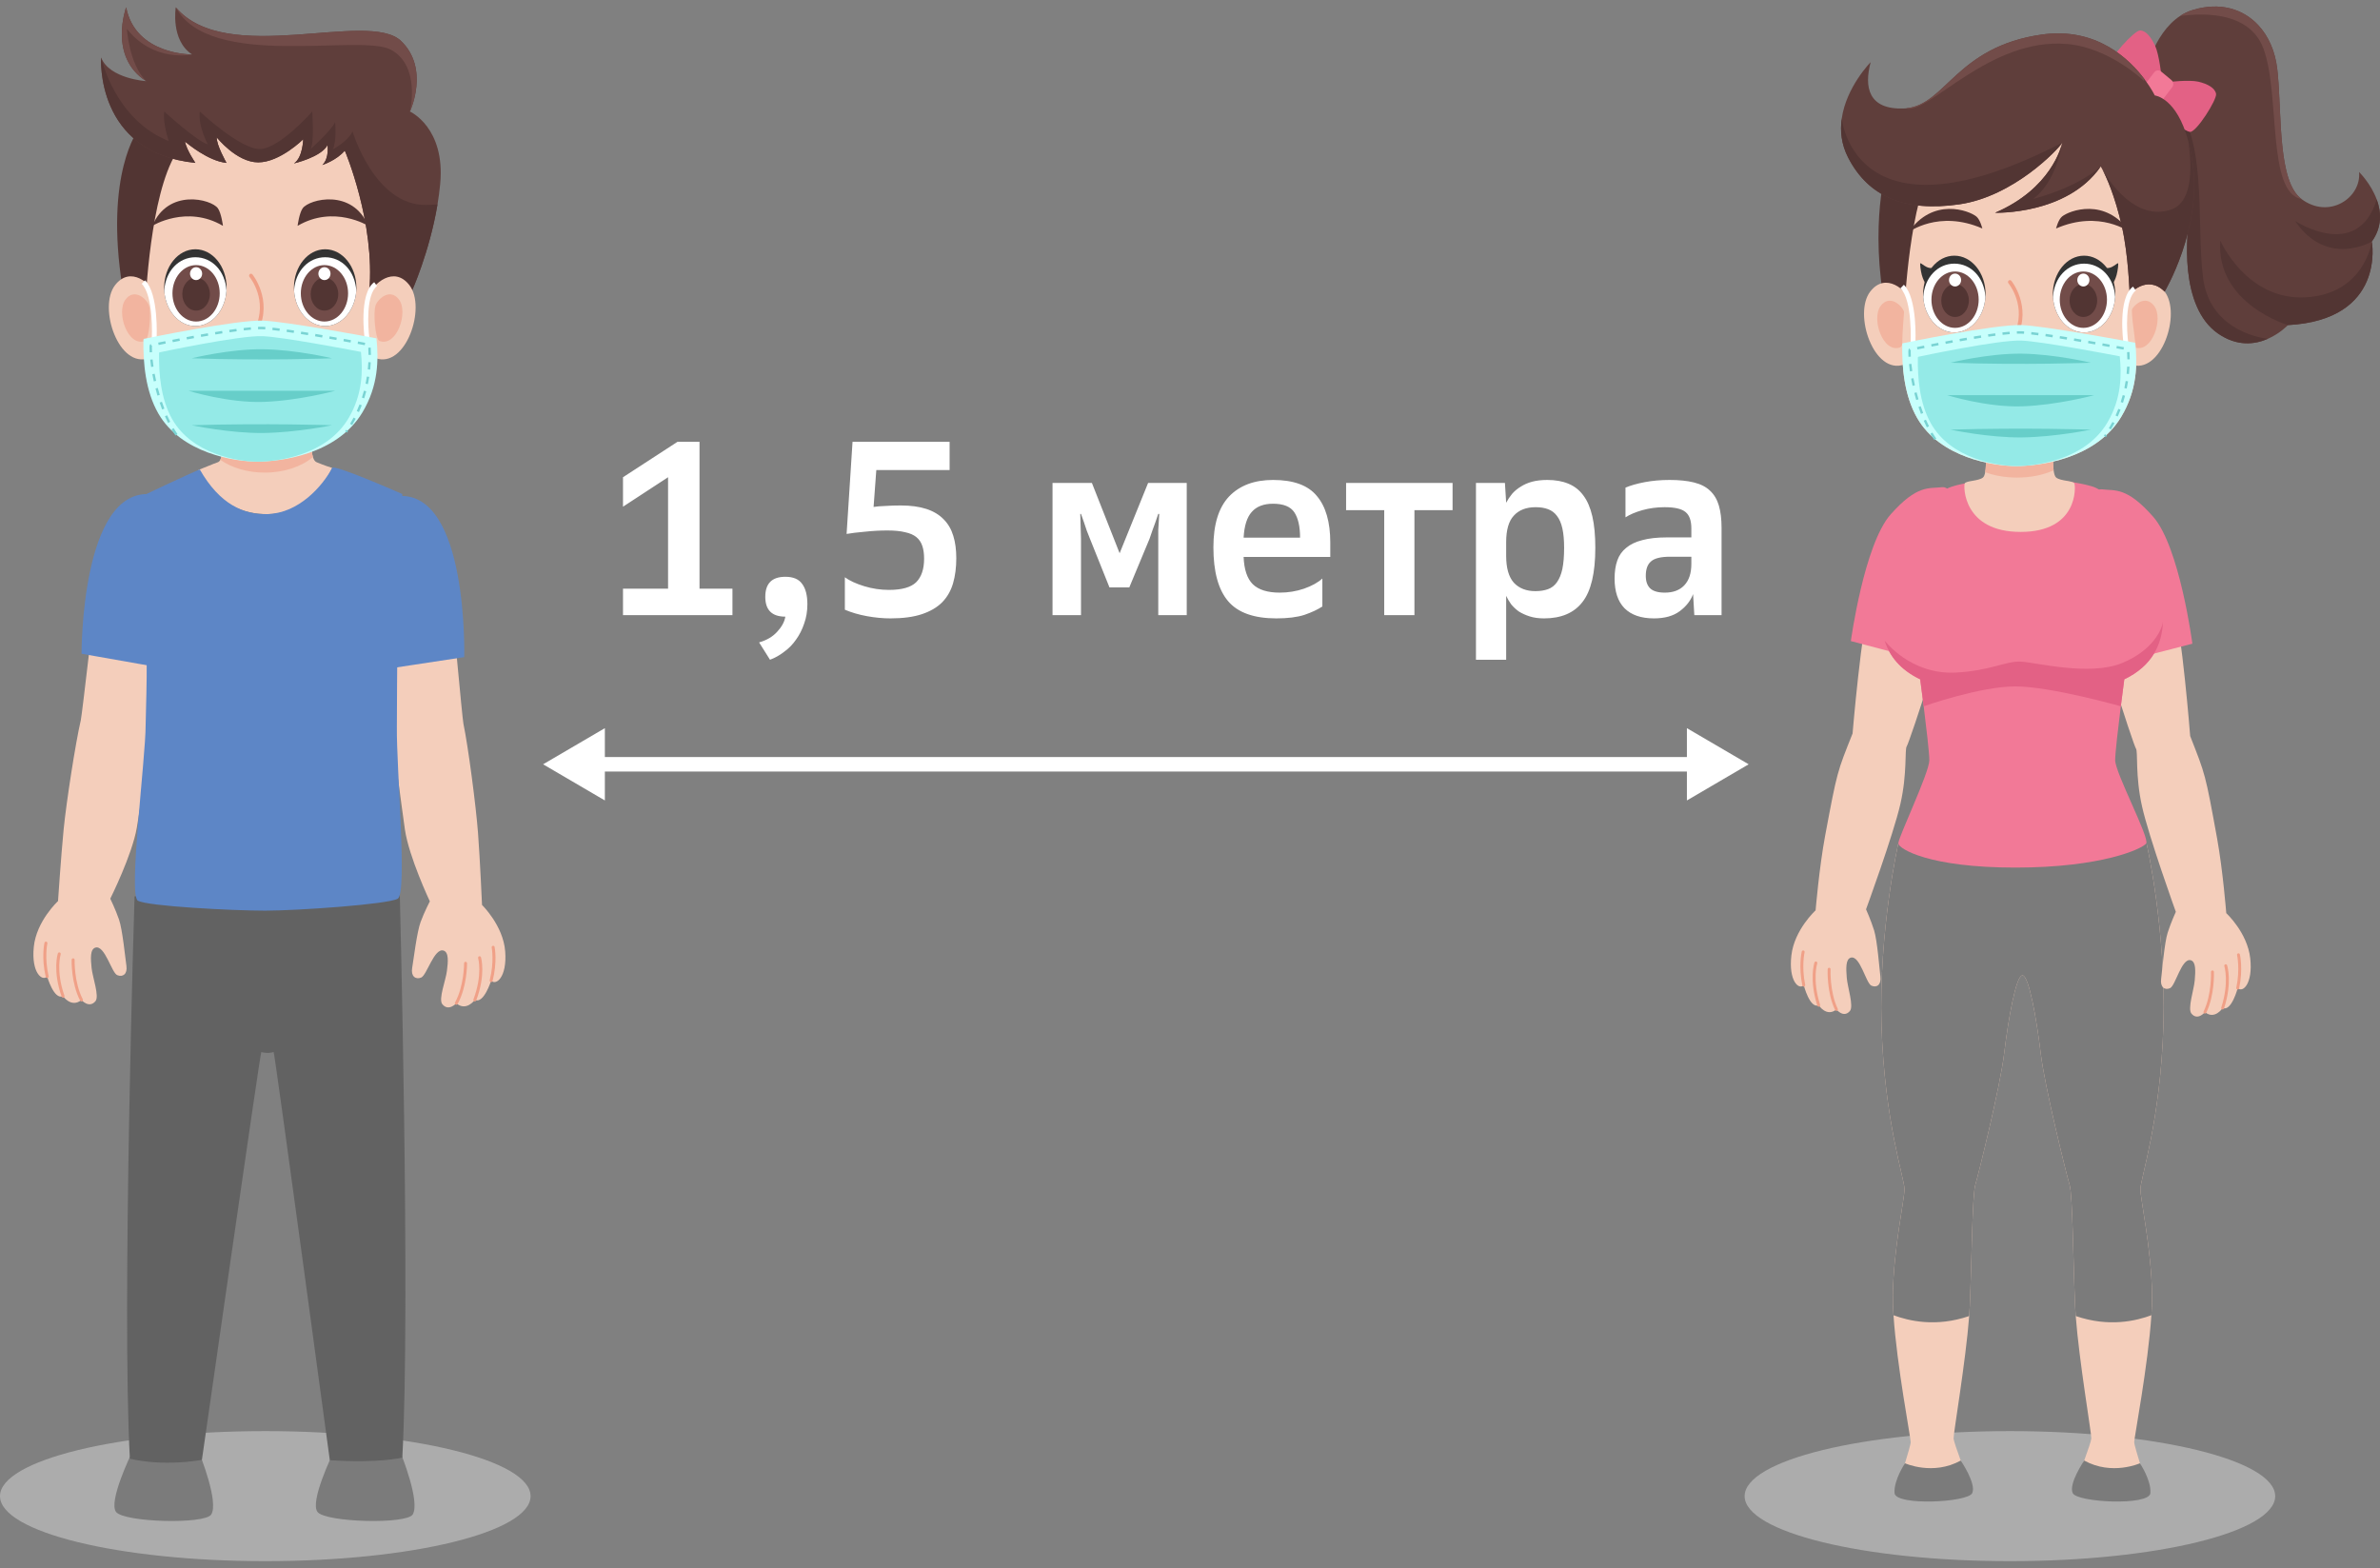 <svg width="173" height="114" viewBox="0 0 173 114" fill="none" xmlns="http://www.w3.org/2000/svg">
<rect x="0" y="0" width="173" height="114" fill="#808080" stroke="none"/>
<g clip-path="url(#clip0)">
<path d="M146.099 113.475C156.749 113.475 165.382 111.359 165.382 108.749C165.382 106.138 156.749 104.022 146.099 104.022C135.449 104.022 126.816 106.138 126.816 108.749C126.816 111.359 135.449 113.475 146.099 113.475Z" fill="#ACACAC"/>
<path d="M131.974 66.171C131.974 66.171 130.431 67.575 130.214 69.444C129.998 71.312 130.761 71.977 131.113 71.609C131.113 71.609 131.554 73.342 132.201 73.067C132.201 73.067 132.765 73.954 133.488 73.373C133.488 73.373 134.005 74.025 134.465 73.489C134.764 73.139 134.296 71.76 134.24 71.077C134.185 70.394 134.152 69.71 134.538 69.607C135.201 69.43 135.636 71.461 136.027 71.642C136.419 71.822 136.757 71.578 136.684 70.983C136.61 70.389 136.46 68.365 136.225 67.618C135.991 66.871 135.64 66.096 135.64 66.096C135.64 66.096 137.619 60.699 138.135 58.448C138.652 56.196 138.437 54.459 138.6 54.246C138.763 54.034 141.998 44.436 142.163 41.792C142.329 39.147 142.241 36.23 140.487 35.815C138.733 35.4 136.79 40.201 136.003 43.132C135.283 45.812 134.662 53.314 134.662 53.314C133.541 56.135 133.554 56.009 132.666 60.752C132.234 63.07 131.974 66.171 131.974 66.171Z" fill="#F4CEBB"/>
<path d="M131.114 71.716C131.064 71.716 131.02 71.682 131.01 71.631C130.723 70.228 130.958 69.209 130.968 69.166C130.982 69.109 131.038 69.073 131.095 69.087C131.152 69.101 131.187 69.159 131.174 69.216C131.171 69.226 130.94 70.235 131.218 71.587C131.23 71.645 131.193 71.702 131.136 71.714C131.127 71.716 131.12 71.716 131.114 71.716Z" fill="#F0A087"/>
<path d="M132.201 73.174C132.156 73.174 132.115 73.145 132.101 73.099C131.495 71.199 131.876 70.01 131.892 69.961C131.911 69.905 131.97 69.875 132.026 69.893C132.081 69.912 132.111 69.972 132.093 70.029C132.089 70.04 131.719 71.206 132.302 73.034C132.32 73.09 132.289 73.15 132.234 73.169C132.223 73.172 132.212 73.174 132.201 73.174Z" fill="#F0A087"/>
<path d="M133.488 73.48C133.45 73.48 133.412 73.458 133.394 73.42C132.776 72.135 132.849 70.512 132.852 70.443C132.855 70.384 132.902 70.341 132.962 70.342C133.021 70.345 133.066 70.395 133.063 70.454C133.062 70.47 132.991 72.092 133.583 73.326C133.609 73.379 133.587 73.443 133.535 73.469C133.519 73.476 133.504 73.48 133.488 73.48Z" fill="#F0A087"/>
<path d="M141.161 35.413C140.216 35.526 139.368 35.206 137.432 37.387C135.496 39.568 134.537 46.598 134.537 46.598L141.481 48.425C141.481 48.425 142.508 41.903 142.668 40.428C142.934 37.984 142.105 35.3 141.161 35.413Z" fill="#F27997"/>
<path d="M157.256 74.529C157.048 81.465 155.584 85.69 155.584 86.432C155.584 87.175 156.375 90.715 156.43 94.083C156.437 94.532 156.42 95.046 156.382 95.599C156.148 99.203 155.133 104.52 155.133 104.817C155.133 105.159 156.091 107.957 156.091 108.385C156.091 108.814 155.358 108.842 155.133 108.557C155.133 108.557 154.485 108.899 154.035 108.529C154.035 108.529 153.556 108.985 153.021 108.585C153.021 108.585 152.458 108.928 151.837 108.529C151.837 108.529 151.602 108.775 151.208 108.624C150.814 108.471 150.777 108.167 150.909 107.768C151.04 107.368 151.997 104.913 152.017 104.551C152.033 104.215 151.124 98.885 150.883 95.659C150.863 95.412 150.849 95.178 150.839 94.959C150.701 91.876 150.664 86.891 150.439 86.129C150.213 85.367 148.636 79.049 148.335 76.538C148.035 74.025 147.482 70.942 147.025 70.904H146.995C146.539 70.942 145.986 74.025 145.685 76.538C145.384 79.05 143.807 85.368 143.582 86.129C143.356 86.89 143.32 91.876 143.18 94.959C143.17 95.178 143.156 95.412 143.138 95.659C142.897 98.885 141.987 104.215 142.004 104.551C142.024 104.913 142.981 107.369 143.112 107.768C143.243 108.168 143.206 108.472 142.812 108.624C142.417 108.775 142.183 108.529 142.183 108.529C141.564 108.929 141 108.585 141 108.585C140.465 108.985 139.986 108.529 139.986 108.529C139.535 108.899 138.888 108.557 138.888 108.557C138.662 108.842 137.93 108.814 137.93 108.385C137.93 107.957 138.888 105.159 138.888 104.817C138.888 104.52 137.872 99.203 137.638 95.599C137.6 95.046 137.584 94.532 137.591 94.083C137.645 90.715 138.437 87.175 138.437 86.432C138.437 85.69 136.972 81.466 136.765 74.529C136.558 67.594 137.986 61.311 137.986 61.311C137.986 61.311 143.811 59.941 156.033 61.311C156.034 61.311 157.463 67.594 157.256 74.529Z" fill="#F4CEBB"/>
<path d="M157.256 74.529C157.048 81.465 155.584 85.69 155.584 86.432C155.584 87.175 156.375 90.715 156.43 94.083C156.437 94.532 156.42 95.046 156.382 95.599C155.294 96.005 153.302 96.49 150.883 95.658C150.863 95.411 150.849 95.177 150.839 94.959C150.701 91.876 150.664 86.89 150.439 86.129C150.213 85.366 148.636 79.049 148.335 76.537C148.035 74.025 147.482 70.942 147.025 70.903H146.995C146.539 70.942 145.986 74.025 145.685 76.537C145.384 79.049 143.807 85.367 143.582 86.129C143.356 86.889 143.32 91.875 143.18 94.959C143.17 95.177 143.156 95.411 143.138 95.658C140.718 96.49 138.727 96.005 137.638 95.599C137.6 95.046 137.584 94.532 137.591 94.083C137.645 90.715 138.437 87.175 138.437 86.432C138.437 85.69 136.972 81.466 136.765 74.529C136.558 67.594 137.986 61.311 137.986 61.311C137.986 61.311 143.811 59.941 156.033 61.311C156.034 61.311 157.463 67.594 157.256 74.529Z" fill="#7B7B7B"/>
<path d="M155.133 108.628C155.121 108.628 155.11 108.625 155.099 108.619C155.065 108.601 155.052 108.558 155.071 108.522C155.359 107.977 155.128 107.449 155.125 107.444C155.109 107.408 155.124 107.365 155.16 107.349C155.196 107.334 155.238 107.349 155.253 107.385C155.264 107.409 155.518 107.981 155.195 108.59C155.182 108.614 155.158 108.628 155.133 108.628Z" fill="#F0A087"/>
<path d="M154.035 108.599C154.021 108.599 154.008 108.595 153.996 108.588C153.963 108.566 153.954 108.522 153.976 108.489C154.276 108.026 154.07 107.445 154.067 107.439C154.054 107.402 154.073 107.362 154.109 107.348C154.145 107.334 154.186 107.353 154.199 107.39C154.209 107.416 154.433 108.044 154.094 108.568C154.079 108.588 154.057 108.599 154.035 108.599Z" fill="#F0A087"/>
<path d="M153.021 108.656C153.009 108.656 152.996 108.653 152.986 108.647C152.952 108.628 152.94 108.584 152.959 108.55C153.167 108.181 153.01 107.568 153.009 107.562C152.999 107.524 153.021 107.485 153.059 107.475C153.096 107.464 153.135 107.487 153.144 107.525C153.152 107.552 153.318 108.201 153.081 108.621C153.069 108.643 153.045 108.656 153.021 108.656Z" fill="#F0A087"/>
<path d="M151.838 108.599C151.821 108.599 151.803 108.593 151.79 108.581C151.761 108.554 151.759 108.509 151.785 108.48C152.077 108.159 151.885 107.572 151.883 107.566C151.871 107.529 151.89 107.489 151.927 107.475C151.965 107.463 152.004 107.483 152.017 107.52C152.026 107.547 152.237 108.192 151.889 108.576C151.875 108.592 151.857 108.599 151.838 108.599Z" fill="#F0A087"/>
<path d="M138.889 108.629C138.864 108.629 138.84 108.615 138.827 108.591C138.504 107.982 138.758 107.41 138.768 107.386C138.784 107.35 138.826 107.335 138.862 107.35C138.897 107.366 138.913 107.41 138.897 107.445C138.894 107.45 138.662 107.978 138.951 108.523C138.969 108.558 138.957 108.602 138.922 108.62C138.912 108.626 138.9 108.629 138.889 108.629Z" fill="#F0A087"/>
<path d="M139.987 108.599C139.964 108.599 139.942 108.588 139.929 108.567C139.589 108.043 139.813 107.416 139.823 107.389C139.837 107.352 139.876 107.334 139.914 107.347C139.95 107.361 139.969 107.402 139.955 107.439C139.953 107.444 139.747 108.026 140.046 108.488C140.068 108.521 140.059 108.566 140.027 108.587C140.014 108.596 140 108.599 139.987 108.599Z" fill="#F0A087"/>
<path d="M141.001 108.656C140.977 108.656 140.953 108.643 140.941 108.62C140.703 108.2 140.87 107.552 140.878 107.525C140.887 107.487 140.926 107.462 140.963 107.474C141 107.484 141.023 107.523 141.013 107.561C141.012 107.567 140.855 108.18 141.063 108.549C141.082 108.583 141.07 108.627 141.037 108.646C141.025 108.653 141.013 108.656 141.001 108.656Z" fill="#F0A087"/>
<path d="M142.184 108.599C142.165 108.599 142.146 108.592 142.132 108.576C141.784 108.192 141.995 107.547 142.005 107.52C142.017 107.483 142.056 107.463 142.094 107.476C142.131 107.489 142.15 107.529 142.138 107.566C142.136 107.572 141.945 108.159 142.236 108.48C142.263 108.509 142.26 108.554 142.231 108.581C142.218 108.593 142.201 108.599 142.184 108.599Z" fill="#F0A087"/>
<path d="M161.825 66.374C161.825 66.374 163.361 67.786 163.568 69.656C163.774 71.526 163.008 72.187 162.658 71.817C162.658 71.817 162.208 73.547 161.562 73.269C161.562 73.269 160.993 74.152 160.274 73.568C160.274 73.568 159.753 74.217 159.296 73.678C158.998 73.327 159.473 71.95 159.533 71.267C159.592 70.584 159.628 69.901 159.243 69.796C158.582 69.615 158.136 71.643 157.744 71.822C157.351 72 157.014 71.754 157.09 71.159C157.167 70.565 157.328 68.542 157.565 67.796C157.804 67.05 158.159 66.277 158.159 66.277C158.159 66.277 156.208 60.871 155.703 58.616C155.197 56.362 155.421 54.626 155.26 54.412C155.098 54.199 151.912 44.584 151.76 41.938C151.608 39.292 151.711 36.376 153.467 35.97C155.223 35.565 157.142 40.376 157.914 43.312C158.62 45.995 159.202 53.5 159.202 53.5C160.31 56.327 160.296 56.201 161.16 60.949C161.581 63.272 161.825 66.374 161.825 66.374Z" fill="#F4CEBB"/>
<path d="M162.658 71.924C162.651 71.924 162.643 71.923 162.636 71.922C162.579 71.909 162.542 71.853 162.555 71.795C162.839 70.44 162.613 69.434 162.611 69.424C162.597 69.366 162.633 69.309 162.69 69.296C162.747 69.282 162.804 69.318 162.816 69.376C162.826 69.419 163.056 70.439 162.761 71.84C162.75 71.889 162.706 71.924 162.658 71.924Z" fill="#F0A087"/>
<path d="M161.562 73.376C161.551 73.376 161.54 73.374 161.529 73.37C161.473 73.352 161.443 73.291 161.461 73.235C162.053 71.411 161.689 70.242 161.686 70.231C161.667 70.175 161.698 70.114 161.753 70.096C161.81 70.078 161.869 70.108 161.887 70.164C161.903 70.213 162.278 71.405 161.662 73.302C161.648 73.347 161.607 73.376 161.562 73.376Z" fill="#F0A087"/>
<path d="M160.274 73.675C160.258 73.675 160.242 73.671 160.228 73.664C160.175 73.638 160.154 73.573 160.179 73.52C160.777 72.289 160.716 70.667 160.715 70.651C160.713 70.592 160.757 70.542 160.816 70.539C160.883 70.537 160.924 70.582 160.926 70.642C160.929 70.71 160.992 72.334 160.369 73.615C160.35 73.653 160.313 73.675 160.274 73.675Z" fill="#F0A087"/>
<path d="M152.796 35.568C153.74 35.686 154.589 35.371 156.514 37.562C158.439 39.752 159.362 46.788 159.362 46.788L152.408 48.578C152.408 48.578 151.414 42.051 151.262 40.575C151.01 38.129 151.852 35.449 152.796 35.568Z" fill="#F27997"/>
<path d="M157.223 45.139C157.221 45.149 157.221 45.159 157.221 45.169C157.171 46.816 156.456 48.399 154.413 49.378C154.413 49.378 154.296 50.252 154.16 51.338C153.974 52.835 153.75 54.73 153.75 55.259C153.75 56.172 156.277 60.929 156.003 61.311C155.729 61.692 152.784 63.062 146.491 63.062C140.198 63.062 138.025 61.693 137.987 61.311C137.949 60.93 140.241 56.172 140.241 55.259C140.241 54.73 140.017 52.835 139.831 51.338C139.694 50.253 139.577 49.378 139.577 49.378C138.123 48.681 137.34 47.678 136.993 46.563C136.993 46.562 136.993 46.562 136.993 46.562C136.43 44.752 137.301 42.556 137.997 40.996C139.124 38.477 140.578 35.903 141.671 35.446C142.763 34.989 146.099 34.712 146.099 34.712H147.892C147.892 34.712 151.226 34.989 152.319 35.446C153.412 35.903 155.159 38.571 156.285 41.09C156.805 42.254 157.259 43.719 157.223 45.139Z" fill="#F27997"/>
<path d="M146.882 38.663C142.69 38.663 142.719 35.352 142.814 35.142C142.908 34.932 143.793 34.978 144.136 34.713C144.215 34.652 144.267 34.508 144.3 34.322C144.416 33.706 144.327 32.629 144.327 32.629H149.271C149.271 32.629 149.194 33.557 149.276 34.185C149.309 34.435 149.366 34.638 149.464 34.714C149.806 34.978 150.691 34.932 150.786 35.142C150.88 35.352 151.076 38.663 146.882 38.663Z" fill="#F4CEBB"/>
<path d="M149.276 34.185C148.562 34.514 147.635 34.714 146.624 34.714C145.761 34.714 144.96 34.569 144.3 34.323C144.416 33.706 144.327 32.63 144.327 32.63H149.271C149.272 32.629 149.195 33.557 149.276 34.185Z" fill="#F2B49F"/>
<path d="M172.406 17.557C172.406 17.557 173.457 23.243 166.307 23.631C166.307 23.631 165.745 24.234 164.849 24.627C163.913 25.035 162.612 25.214 161.206 24.228C158.456 22.3 158.856 17.136 159.256 15.028C159.624 13.09 158.966 8.036 157.564 7.356C157.562 7.355 157.559 7.355 157.556 7.354C157.434 7.295 157.306 7.271 157.174 7.283L155.855 5.648C155.855 5.648 156.437 2.465 158.5 1.14C158.774 0.963 159.076 0.819 159.406 0.72C161.375 0.131 163.049 0.643 164.156 1.834C164.895 2.629 165.38 3.726 165.529 5C165.545 5.132 165.559 5.269 165.572 5.409C165.861 8.5 165.584 13.185 167.29 14.465C169.298 15.97 171.655 14.378 171.48 12.502C171.48 12.502 172.334 13.333 172.762 14.499C173.092 15.396 173.167 16.492 172.406 17.557Z" fill="#5F3E3B"/>
<path d="M166.306 23.63C166.306 23.63 161.056 22.073 161.39 17.487C161.39 17.487 163.29 21.845 167.59 21.612C171.89 21.377 172.406 17.556 172.406 17.556C172.406 17.556 173.457 23.242 166.306 23.63Z" fill="#523533"/>
<path d="M172.407 17.556C172.407 17.556 169.157 19.489 166.822 16.057C166.822 16.057 171.366 19.047 172.761 14.498C173.092 15.396 173.168 16.491 172.407 17.556Z" fill="#523533"/>
<path d="M164.849 24.625V24.626C163.912 25.036 162.612 25.214 161.206 24.228C158.456 22.299 158.855 17.136 159.256 15.027C159.624 13.09 158.966 8.035 157.564 7.356C160.556 8.996 159.624 16.378 160.142 20.228C160.687 24.271 164.849 24.625 164.849 24.625Z" fill="#523533"/>
<path d="M167.29 14.465C164.759 14.01 165.766 6.808 164.519 3.508C163.27 0.208 158.496 1.229 158.5 1.14C158.774 0.963 159.076 0.819 159.406 0.72C161.375 0.131 163.049 0.643 164.156 1.834C164.895 2.629 165.38 3.726 165.529 5C165.545 5.132 165.559 5.269 165.572 5.409C165.861 8.5 165.584 13.185 167.29 14.465Z" fill="#724C49"/>
<path d="M157.569 5.966C157.569 5.966 159.12 5.779 159.799 5.938C160.478 6.098 161.014 6.402 161.084 6.824C161.154 7.246 159.659 9.605 159.199 9.586C158.739 9.568 157.048 8.102 156.674 7.244L157.569 5.966Z" fill="#E36185"/>
<path d="M157.123 5.596C157.123 5.596 156.954 3.979 156.653 3.324C156.352 2.669 155.949 2.192 155.538 2.216C155.128 2.239 153.254 4.282 153.374 4.746C153.493 5.209 155.241 6.601 156.126 6.791L157.123 5.596Z" fill="#E36185"/>
<path d="M156.636 7.389L155.889 6.768C155.735 6.64 155.71 6.406 155.833 6.246L156.589 5.256C156.712 5.096 156.936 5.069 157.09 5.197L157.838 5.819C157.992 5.946 158.017 6.18 157.894 6.341L157.137 7.33C157.015 7.491 156.79 7.517 156.636 7.389Z" fill="#F27997"/>
<path d="M137.273 11.55C137.273 11.55 135.96 15.476 136.861 21.366L139.577 22.402L141.671 12.334L137.273 11.55Z" fill="#523533"/>
<path d="M138.918 21.965C138.606 21.096 137.071 19.732 135.944 21.195C134.697 22.815 136.214 27.292 138.417 26.493C138.964 26.295 139.23 22.835 138.918 21.965Z" fill="#F4CEBB"/>
<path d="M138.408 22.666C138.23 22.169 137.354 21.391 136.711 22.226C136 23.15 136.865 25.705 138.122 25.249C138.435 25.136 138.586 23.162 138.408 22.666Z" fill="#F2B49F"/>
<path d="M154.372 21.965C154.684 21.096 156.219 19.732 157.345 21.195C158.592 22.815 157.076 27.292 154.873 26.493C154.325 26.295 154.06 22.835 154.372 21.965Z" fill="#F4CEBB"/>
<path d="M154.881 22.666C155.059 22.169 155.935 21.391 156.578 22.226C157.289 23.15 156.424 25.705 155.167 25.249C154.854 25.136 154.703 23.162 154.881 22.666Z" fill="#F2B49F"/>
<path d="M154.183 30.309C152.326 33.388 148.193 33.876 146.548 33.876C144.904 33.876 141.029 33.279 139.359 30.385C138.418 28.754 138.243 26.694 138.271 25.01C138.285 24.062 138.365 23.231 138.407 22.666C138.527 21.095 138.926 13.595 141.039 11.074C143.152 8.553 146.943 8.604 146.943 8.604C146.943 8.604 150.466 8.45 152.578 10.972C154.691 13.492 154.87 20.853 154.979 22.915C155.008 23.449 155.131 24.13 155.21 24.915C155.368 26.441 155.361 28.355 154.183 30.309Z" fill="#F4CEBB"/>
<path d="M153.757 21.373C153.757 21.445 153.755 21.517 153.749 21.589C153.661 23.029 152.683 24.163 151.489 24.163C150.295 24.163 149.317 23.029 149.229 21.589C149.224 21.518 149.221 21.445 149.221 21.373C149.221 19.833 150.237 18.584 151.489 18.584C152.741 18.584 153.757 19.833 153.757 21.373Z" fill="#333333"/>
<path d="M153.749 21.589C153.661 23.029 152.683 24.163 151.489 24.163C150.295 24.163 149.317 23.029 149.229 21.589C149.317 20.149 150.295 19.163 151.489 19.163C152.683 19.163 153.661 20.149 153.749 21.589Z" fill="white"/>
<path d="M153.113 19.486C153.113 19.486 153.309 19.5 153.494 19.412C153.712 19.309 153.929 19.104 153.962 19.139C153.994 19.172 153.95 19.629 153.854 19.988C153.768 20.307 153.631 20.533 153.631 20.533L153.113 19.486Z" fill="#333333"/>
<path d="M151.438 23.832C152.386 23.832 153.154 22.915 153.154 21.783C153.154 20.651 152.386 19.734 151.438 19.734C150.489 19.734 149.721 20.651 149.721 21.783C149.721 22.915 150.489 23.832 151.438 23.832Z" fill="#724C49"/>
<path d="M151.438 23.04C151.992 23.04 152.441 22.504 152.441 21.843C152.441 21.181 151.992 20.646 151.438 20.646C150.883 20.646 150.434 21.181 150.434 21.843C150.434 22.504 150.883 23.04 151.438 23.04Z" fill="#523533"/>
<path d="M151.878 20.355C151.878 20.613 151.681 20.823 151.438 20.823C151.194 20.823 150.997 20.614 150.997 20.355C150.997 20.096 151.194 19.886 151.438 19.886C151.681 19.887 151.878 20.096 151.878 20.355Z" fill="white"/>
<path d="M149.454 16.608C149.454 16.608 149.608 15.97 149.887 15.739C150.416 15.302 153.046 14.314 154.822 16.883C154.822 16.883 152.634 15.221 149.454 16.608Z" fill="#523533"/>
<path d="M139.792 21.373C139.792 21.445 139.794 21.517 139.8 21.589C139.888 23.029 140.866 24.163 142.06 24.163C143.254 24.163 144.232 23.029 144.32 21.589C144.325 21.518 144.328 21.445 144.328 21.373C144.328 19.833 143.312 18.584 142.06 18.584C140.808 18.584 139.792 19.833 139.792 21.373Z" fill="#333333"/>
<path d="M139.8 21.589C139.888 23.029 140.866 24.163 142.06 24.163C143.254 24.163 144.232 23.029 144.32 21.589C144.232 20.149 143.254 19.163 142.06 19.163C140.866 19.163 139.888 20.149 139.8 21.589Z" fill="white"/>
<path d="M140.437 19.486C140.437 19.486 140.24 19.5 140.056 19.412C139.837 19.309 139.62 19.104 139.587 19.139C139.555 19.172 139.599 19.629 139.695 19.988C139.781 20.307 139.918 20.533 139.918 20.533L140.437 19.486Z" fill="#333333"/>
<path d="M142.112 23.832C143.06 23.832 143.828 22.915 143.828 21.783C143.828 20.651 143.06 19.734 142.112 19.734C141.163 19.734 140.395 20.651 140.395 21.783C140.395 22.915 141.163 23.832 142.112 23.832Z" fill="#724C49"/>
<path d="M142.112 23.04C142.666 23.04 143.115 22.504 143.115 21.843C143.115 21.181 142.666 20.646 142.112 20.646C141.557 20.646 141.108 21.181 141.108 21.843C141.108 22.504 141.557 23.04 142.112 23.04Z" fill="#523533"/>
<path d="M141.671 20.355C141.671 20.613 141.868 20.823 142.112 20.823C142.355 20.823 142.553 20.614 142.553 20.355C142.553 20.096 142.355 19.886 142.112 19.886C141.868 19.886 141.671 20.096 141.671 20.355Z" fill="white"/>
<path d="M144.095 16.608C144.095 16.608 143.941 15.97 143.662 15.739C143.133 15.302 140.503 14.314 138.727 16.883C138.727 16.883 140.915 15.221 144.095 16.608Z" fill="#523533"/>
<path d="M145.197 25.925C145.187 25.925 145.175 25.924 145.164 25.921C145.09 25.902 145.044 25.826 145.062 25.751C145.078 25.69 145.439 24.259 146.522 24.259C147.59 24.259 148.068 25.524 148.088 25.578C148.114 25.651 148.078 25.732 148.006 25.759C147.934 25.786 147.855 25.748 147.828 25.676C147.823 25.665 147.398 24.54 146.523 24.54C145.657 24.54 145.336 25.805 145.333 25.819C145.317 25.882 145.26 25.925 145.197 25.925Z" fill="#F0A087"/>
<path d="M146.523 24.54C146.503 24.54 146.482 24.535 146.463 24.526C146.394 24.493 146.364 24.409 146.397 24.339C147.354 22.288 146.048 20.66 145.992 20.592C145.943 20.532 145.951 20.443 146.01 20.393C146.068 20.343 146.156 20.352 146.205 20.411C146.22 20.429 147.681 22.242 146.647 24.459C146.624 24.51 146.575 24.54 146.523 24.54Z" fill="#F0A087"/>
<path d="M157.346 21.196C156.052 19.91 154.806 21.373 154.806 21.373C154.781 21.126 154.717 18.596 154.245 16.489C153.738 14.223 153.099 12.849 152.829 12.333C152.773 12.225 152.734 12.155 152.712 12.122C152.709 12.113 152.706 12.107 152.704 12.105C152.703 12.102 152.701 12.1 152.701 12.1C152.698 12.105 152.696 12.109 152.691 12.113C150.247 15.635 145.023 15.463 145.023 15.463C149.093 13.716 149.838 10.653 149.897 10.388C149.898 10.375 149.9 10.369 149.9 10.369C149.895 10.378 149.89 10.385 149.885 10.394C149.532 10.939 146.32 14.288 142.42 14.852C138.459 15.422 135.812 14.305 134.344 11.462C133.838 10.484 133.746 9.508 133.876 8.609C134.206 6.311 135.976 4.519 135.976 4.519C135.494 6.326 135.8 7.985 138.394 7.884C138.448 7.882 138.5 7.879 138.552 7.874H138.554C141.434 7.612 142.206 3.402 148.403 2.514C152.383 1.943 154.805 4.304 155.911 5.797C156.396 6.451 156.629 6.938 156.629 6.938C156.629 6.938 158.222 7.078 159.068 10.271C159.193 10.74 159.302 11.277 159.387 11.888C160.051 16.653 157.346 21.196 157.346 21.196Z" fill="#5F3E3B"/>
<path d="M149.901 10.37C149.634 10.832 146.383 14.279 142.421 14.852C138.46 15.422 135.812 14.305 134.344 11.462C133.839 10.484 133.747 9.508 133.877 8.609C133.91 8.901 135.003 18.055 149.901 10.37Z" fill="#523533"/>
<path d="M157.346 21.196C156.052 19.91 154.806 21.373 154.806 21.373C154.781 21.126 154.717 18.596 154.245 16.489C153.738 14.223 153.099 12.849 152.829 12.333C153.325 13.193 155.222 16.092 157.795 15.239C159.282 14.747 159.385 12.515 159.068 10.269C159.193 10.739 159.302 11.276 159.387 11.886C160.051 16.653 157.346 21.196 157.346 21.196Z" fill="#523533"/>
<path d="M155.911 5.797L155.819 5.862C155.819 5.862 153.345 3.469 150.259 3.199C144.61 2.704 140.142 8.361 138.554 7.874C141.434 7.612 142.206 3.402 148.403 2.514C152.383 1.943 154.805 4.304 155.911 5.797Z" fill="#724C49"/>
<path d="M152.691 12.114C150.247 15.636 145.023 15.464 145.023 15.464C149.093 13.717 149.838 10.654 149.897 10.389C149.863 10.627 149.464 13.21 147.786 14.464C147.889 14.428 150.822 13.723 152.691 12.114Z" fill="#523533"/>
<path d="M154.356 24.978C154.338 24.843 153.912 21.676 155.046 20.832L155.253 21.116C154.45 21.714 154.583 24.071 154.702 24.928L154.356 24.978Z" fill="white"/>
<path d="M139.228 24.962L138.879 24.943C138.881 24.913 139.034 21.839 138.146 20.949L138.391 20.698C139.391 21.7 139.234 24.83 139.228 24.962Z" fill="white"/>
<path d="M154.183 30.309C152.326 33.388 148.193 33.876 146.548 33.876C144.904 33.876 141.029 33.279 139.359 30.385C138.418 28.754 138.243 26.694 138.271 25.01L138.299 24.954C138.299 24.954 145.078 23.544 146.986 23.631C148.69 23.709 154.082 24.703 155.211 24.916C155.368 26.441 155.361 28.355 154.183 30.309Z" fill="#C7FFFC"/>
<path d="M140.604 31.982C140.506 31.842 140.409 31.691 140.316 31.532L140.465 31.441C140.557 31.596 140.651 31.744 140.746 31.879L140.604 31.982ZM153.074 31.769L152.934 31.663C152.958 31.63 152.983 31.596 153.006 31.562L153.149 31.665C153.124 31.7 153.099 31.735 153.074 31.769ZM153.44 31.219L153.292 31.127C153.382 30.979 153.469 30.826 153.55 30.672L153.703 30.756C153.621 30.912 153.533 31.068 153.44 31.219ZM140.061 31.062C139.982 30.906 139.906 30.744 139.834 30.579L139.993 30.507C140.064 30.669 140.139 30.829 140.217 30.981L140.061 31.062ZM153.938 30.275L153.779 30.202C153.849 30.045 153.917 29.882 153.98 29.718L154.142 29.782C154.078 29.949 154.009 30.115 153.938 30.275ZM139.631 30.085C139.568 29.92 139.508 29.752 139.451 29.584L139.615 29.527C139.672 29.693 139.731 29.859 139.794 30.022L139.631 30.085ZM154.319 29.277L154.152 29.222C154.206 29.054 154.255 28.886 154.299 28.719L154.467 28.764C154.423 28.934 154.374 29.105 154.319 29.277ZM139.289 29.076C139.238 28.905 139.191 28.733 139.147 28.562L139.316 28.518C139.359 28.686 139.406 28.856 139.456 29.026L139.289 29.076ZM154.589 28.244L154.419 28.208C154.455 28.033 154.486 27.86 154.513 27.691L154.685 27.719C154.658 27.891 154.626 28.066 154.589 28.244ZM139.023 28.044C138.985 27.868 138.949 27.693 138.917 27.522L139.089 27.489C139.12 27.659 139.155 27.832 139.193 28.006L139.023 28.044ZM154.753 27.189L154.58 27.17C154.599 26.99 154.612 26.815 154.621 26.646L154.794 26.655C154.787 26.827 154.772 27.006 154.753 27.189ZM138.83 26.995C138.803 26.812 138.781 26.636 138.764 26.465L138.938 26.446C138.954 26.614 138.976 26.789 139.003 26.969L138.83 26.995ZM154.634 26.121C154.633 25.941 154.627 25.765 154.616 25.597L154.79 25.585C154.802 25.756 154.808 25.936 154.809 26.12L154.634 26.121ZM138.723 25.932C138.717 25.805 138.714 25.686 138.714 25.572L138.724 25.436L138.768 25.343L138.81 25.335L138.848 25.431L138.907 25.46L138.889 25.495L138.888 25.572C138.888 25.682 138.891 25.8 138.897 25.923L138.723 25.932ZM154.356 25.412L153.84 25.316L153.871 25.142L154.387 25.238L154.356 25.412ZM139.377 25.398L139.343 25.225C139.489 25.195 139.663 25.16 139.858 25.122L139.891 25.295C139.697 25.333 139.524 25.368 139.377 25.398ZM153.325 25.221L152.81 25.128L152.84 24.954L153.355 25.048L153.325 25.221ZM140.406 25.193L140.372 25.019L140.887 24.92L140.919 25.094L140.406 25.193ZM152.294 25.035L151.778 24.945L151.808 24.771L152.324 24.862L152.294 25.035ZM141.435 24.997L141.404 24.823C141.572 24.792 141.744 24.76 141.92 24.729L141.95 24.902C141.775 24.935 141.603 24.966 141.435 24.997ZM151.262 24.856L150.746 24.769L150.775 24.594L151.292 24.682L151.262 24.856ZM142.466 24.81L142.436 24.636C142.607 24.606 142.779 24.576 142.953 24.546L142.981 24.721C142.809 24.75 142.637 24.78 142.466 24.81ZM150.229 24.684C150.056 24.655 149.883 24.628 149.712 24.601L149.739 24.426C149.91 24.453 150.083 24.481 150.257 24.509L150.229 24.684ZM143.499 24.635L143.472 24.46C143.645 24.432 143.818 24.404 143.99 24.378L144.016 24.552C143.845 24.579 143.672 24.606 143.499 24.635ZM149.195 24.521C149.018 24.494 148.845 24.469 148.677 24.445L148.702 24.269C148.869 24.293 149.043 24.319 149.221 24.346L149.195 24.521ZM144.533 24.475L144.508 24.3C144.686 24.274 144.86 24.25 145.029 24.228L145.051 24.403C144.883 24.425 144.71 24.449 144.533 24.475ZM148.159 24.375C147.974 24.351 147.801 24.33 147.641 24.312L147.66 24.136C147.821 24.154 147.996 24.175 148.182 24.199L148.159 24.375ZM145.57 24.339L145.551 24.163C145.736 24.142 145.911 24.125 146.075 24.111L146.089 24.287C145.927 24.301 145.753 24.319 145.57 24.339ZM147.122 24.264C147.068 24.26 147.017 24.257 146.968 24.255C146.914 24.252 146.854 24.253 146.792 24.251C146.734 24.251 146.672 24.252 146.608 24.255L146.602 24.079C146.671 24.076 146.732 24.073 146.8 24.075C146.863 24.075 146.921 24.076 146.976 24.079C147.025 24.081 147.078 24.084 147.134 24.088L147.122 24.264Z" fill="#79D3D3"/>
<path d="M153.193 30.7C151.585 33.441 148.004 33.876 146.578 33.876C145.154 33.876 141.797 33.344 140.35 30.768C139.534 29.316 139.383 27.483 139.407 25.984L139.432 25.934C139.432 25.934 145.305 24.679 146.957 24.756C148.434 24.826 153.106 25.711 154.084 25.899C154.22 27.258 154.214 28.961 153.193 30.7Z" fill="#94EAE7"/>
<path d="M141.776 26.365C141.776 26.365 144.576 25.671 146.989 25.707C149.403 25.744 151.982 26.365 151.982 26.365C151.982 26.365 147.187 26.551 141.776 26.365Z" fill="#67CEC9"/>
<path d="M141.776 31.229C141.776 31.229 144.576 31.826 146.989 31.794C149.403 31.762 151.982 31.229 151.982 31.229C151.982 31.229 147.187 31.069 141.776 31.229Z" fill="#67CEC9"/>
<path d="M141.539 28.723H152.226C152.226 28.723 149.561 29.447 146.989 29.535C144.416 29.622 141.539 28.723 141.539 28.723Z" fill="#67CEC9"/>
<path d="M157.221 45.169C157.171 46.816 156.456 48.399 154.413 49.378C154.413 49.378 154.296 50.252 154.16 51.338C154.16 51.338 149.06 49.892 146.491 49.892C143.941 49.892 139.893 51.315 139.831 51.338C139.694 50.253 139.577 49.378 139.577 49.378C138.123 48.681 137.34 47.678 136.993 46.563C136.993 46.563 138.858 49.054 142.157 48.887C144.664 48.76 145.788 48.041 146.882 48.091C147.976 48.141 151.879 49.167 154.248 48.196C156.509 47.269 157.174 45.717 157.221 45.169Z" fill="#E36185"/>
<path d="M138.472 106.36C138.472 106.36 140.502 107.279 142.524 106.162C142.524 106.162 143.674 107.842 143.36 108.528C143.046 109.214 137.782 109.467 137.713 108.528C137.644 107.589 138.472 106.36 138.472 106.36Z" fill="#7B7B7B"/>
<path d="M155.55 106.36C155.55 106.36 153.521 107.279 151.499 106.162C151.499 106.162 150.348 107.842 150.663 108.528C150.976 109.214 156.241 109.467 156.31 108.528C156.379 107.589 155.55 106.36 155.55 106.36Z" fill="#7B7B7B"/>
<path d="M19.283 113.475C29.933 113.475 38.567 111.359 38.567 108.749C38.567 106.138 29.933 104.022 19.283 104.022C8.633 104.022 0 106.138 0 108.749C0 111.359 8.633 113.475 19.283 113.475Z" fill="#ACACAC"/>
<path d="M24.19 105.669C24.19 105.669 22.504 109.137 23.079 109.897C23.653 110.658 29.55 110.813 30 110.081C30.565 109.162 29.148 105.669 29.148 105.669H24.19Z" fill="#7B7B7B"/>
<path d="M9.548 105.669C9.548 105.669 7.862 109.137 8.436 109.897C9.011 110.658 14.908 110.813 15.357 110.081C15.923 109.162 14.506 105.669 14.506 105.669H9.548Z" fill="#7B7B7B"/>
<path d="M9.781 65.15C9.781 65.15 8.839 95.036 9.44 106.025C9.44 106.025 11.565 106.622 14.677 106.115C14.677 106.115 18.919 76.46 18.994 76.468C18.994 76.468 19.424 76.611 19.89 76.468C19.963 76.446 23.973 106.137 23.973 106.137C27.598 106.376 29.244 105.946 29.244 105.946C29.845 94.956 29.053 64.636 29.053 64.636L9.781 65.15Z" fill="#626262"/>
<path d="M35.038 65.779C35.038 65.779 36.577 67.266 36.722 69.151C36.868 71.036 36.05 71.664 35.701 71.277C35.701 71.277 35.172 72.992 34.513 72.683C34.513 72.683 33.892 73.543 33.168 72.924C33.168 72.924 32.605 73.552 32.151 72.99C31.856 72.625 32.399 71.266 32.485 70.583C32.572 69.901 32.634 69.217 32.239 69.094C31.56 68.883 31.024 70.897 30.611 71.058C30.199 71.219 29.859 70.956 29.959 70.364C30.06 69.771 30.301 67.749 30.575 67.012C30.849 66.275 31.245 65.516 31.245 65.516C31.245 65.516 29.721 62.285 29.432 60.289C29.144 58.292 28.778 55.223 28.624 54.699C28.47 54.174 26.669 46.271 26.443 43.884C26.202 41.336 25.697 36.739 28.813 36.407C30.881 36.187 32.368 38.596 32.612 41.312C32.856 44.028 33.602 52.208 33.686 52.609C34.029 54.238 34.598 58.572 34.747 60.549C34.896 62.525 35.038 65.779 35.038 65.779Z" fill="#F4CEBB"/>
<path d="M35.702 71.386C35.693 71.386 35.684 71.385 35.674 71.382C35.617 71.366 35.583 71.307 35.597 71.249C35.94 69.908 35.743 68.886 35.742 68.876C35.73 68.816 35.768 68.759 35.826 68.747C35.885 68.735 35.941 68.773 35.953 68.833C35.961 68.876 36.162 69.911 35.806 71.305C35.793 71.353 35.749 71.386 35.702 71.386Z" fill="#F0A087"/>
<path d="M34.514 72.792C34.501 72.792 34.488 72.79 34.475 72.785C34.42 72.764 34.392 72.701 34.413 72.645C35.092 70.843 34.759 69.657 34.755 69.645C34.739 69.587 34.771 69.526 34.828 69.509C34.885 69.492 34.945 69.525 34.962 69.582C34.977 69.633 35.322 70.846 34.614 72.723C34.598 72.766 34.557 72.792 34.514 72.792Z" fill="#F0A087"/>
<path d="M33.168 73.033C33.151 73.033 33.133 73.028 33.116 73.019C33.064 72.99 33.045 72.923 33.074 72.871C33.739 71.663 33.734 70.035 33.734 70.019C33.733 69.959 33.781 69.909 33.841 69.909H33.842C33.901 69.909 33.949 69.958 33.949 70.018C33.95 70.087 33.955 71.72 33.263 72.978C33.243 73.013 33.206 73.033 33.168 73.033Z" fill="#F0A087"/>
<path d="M26.276 48.899L33.744 47.764C33.744 47.764 34.062 35.701 28.956 36.055C23.156 36.456 26.276 48.899 26.276 48.899Z" fill="#5D86C6"/>
<path d="M4.218 65.497C4.218 65.497 2.645 66.947 2.456 68.829C2.267 70.71 3.071 71.356 3.428 70.978C3.428 70.978 3.918 72.705 4.583 72.412C4.583 72.412 5.184 73.286 5.922 72.685C5.922 72.685 6.471 73.326 6.937 72.775C7.24 72.416 6.729 71.045 6.658 70.36C6.588 69.676 6.541 68.991 6.939 68.877C7.622 68.682 8.112 70.709 8.521 70.879C8.93 71.05 9.276 70.796 9.189 70.201C9.101 69.606 8.907 67.579 8.65 66.836C8.394 66.092 8.015 65.323 8.015 65.323C8.015 65.323 9.614 62.129 9.948 60.14C10.282 58.151 10.719 55.092 10.884 54.571C11.05 54.05 13.033 46.192 13.313 43.811C13.613 41.269 14.223 36.686 11.116 36.28C9.054 36.011 7.512 38.384 7.205 41.094C6.899 43.803 5.965 51.964 5.871 52.362C5.491 53.983 4.822 58.303 4.627 60.276C4.435 62.247 4.218 65.497 4.218 65.497Z" fill="#F4CEBB"/>
<path d="M3.428 71.087C3.38 71.087 3.335 71.053 3.323 71.003C2.999 69.602 3.223 68.572 3.233 68.529C3.246 68.469 3.304 68.434 3.362 68.446C3.42 68.459 3.456 68.518 3.443 68.577C3.441 68.587 3.221 69.604 3.534 70.953C3.547 71.013 3.512 71.071 3.453 71.085C3.445 71.086 3.437 71.087 3.428 71.087Z" fill="#F0A087"/>
<path d="M4.583 72.521C4.539 72.521 4.498 72.493 4.482 72.448C3.818 70.555 4.19 69.351 4.206 69.301C4.224 69.244 4.285 69.212 4.342 69.231C4.398 69.249 4.429 69.311 4.411 69.368C4.407 69.379 4.047 70.558 4.684 72.375C4.704 72.432 4.675 72.494 4.619 72.514C4.608 72.519 4.595 72.521 4.583 72.521Z" fill="#F0A087"/>
<path d="M5.922 72.794C5.883 72.794 5.846 72.773 5.826 72.736C5.163 71.462 5.206 69.829 5.209 69.76C5.21 69.7 5.263 69.653 5.319 69.655C5.379 69.657 5.426 69.707 5.423 69.767C5.423 69.783 5.38 71.412 6.017 72.633C6.045 72.686 6.025 72.752 5.972 72.781C5.956 72.79 5.94 72.794 5.922 72.794Z" fill="#F0A087"/>
<path d="M13.367 48.829L5.927 47.518C5.927 47.518 5.886 35.451 10.982 35.925C16.771 36.463 13.367 48.829 13.367 48.829Z" fill="#5D86C6"/>
<path d="M24.148 34.012C23.046 36.354 21.139 37.37 19.444 37.37C17.75 37.37 15.892 36.767 14.419 34.16C14.984 33.941 15.501 33.712 15.829 33.601C15.905 33.575 15.966 33.514 16.014 33.425C16.392 32.728 15.97 30.349 15.97 30.349H22.74C22.74 30.349 22.479 32.354 22.747 33.221C22.808 33.419 22.898 33.554 23.022 33.601C23.299 33.704 23.487 33.804 24.148 34.012Z" fill="#F4CEBB"/>
<path d="M22.748 33.22C21.928 33.91 20.664 34.352 19.248 34.352C17.977 34.352 16.828 33.996 16.014 33.424C16.392 32.727 15.97 30.348 15.97 30.348H22.74C22.74 30.349 22.479 32.353 22.748 33.22Z" fill="#F2B49F"/>
<path d="M28.914 65.322C28.207 65.734 21.625 66.192 19.267 66.192C16.909 66.192 10.727 65.877 10.02 65.466C9.312 65.054 10.593 55.028 10.586 52.719C10.584 51.826 10.822 47.089 10.482 44.272C10.142 41.454 9.333 36.544 9.748 36.333C10.163 36.122 14.08 34.285 14.52 34.119C15.987 36.692 17.759 37.422 19.444 37.369C21.717 37.299 23.437 35.343 24.147 34.012C24.299 33.726 29.244 35.909 29.244 35.909C29.244 35.909 28.999 41.424 28.918 45.001C28.854 47.84 28.859 51.953 28.848 52.846C28.812 55.816 29.622 64.911 28.914 65.322Z" fill="#5D86C6"/>
<path d="M10.07 9.407C10.07 9.407 7.571 12.589 8.905 20.909L11.057 21.503L13.283 11.236L10.07 9.407Z" fill="#523533"/>
<path d="M19.088 8.133C19.088 8.133 22.613 7.979 24.727 10.502C26.84 13.024 27.02 20.389 27.129 22.452C27.181 23.448 27.771 27.461 26.331 29.849C24.474 32.929 20.338 33.418 18.692 33.418C17.047 33.418 13.452 32.82 11.781 29.925C10.308 27.374 10.428 23.774 10.548 22.202C10.668 20.63 11.066 13.127 13.18 10.605C15.294 8.082 19.088 8.133 19.088 8.133Z" fill="#F4CEBB"/>
<path d="M25.905 20.909C25.905 20.982 25.903 21.054 25.898 21.125C25.81 22.566 24.831 23.701 23.636 23.701C22.441 23.701 21.463 22.566 21.374 21.125C21.369 21.054 21.367 20.982 21.367 20.909C21.367 19.369 22.383 18.118 23.636 18.118C24.889 18.118 25.905 19.369 25.905 20.909Z" fill="#333333"/>
<path d="M25.898 21.125C25.81 22.566 24.831 23.701 23.636 23.701C22.441 23.701 21.463 22.566 21.374 21.125C21.462 19.684 22.441 18.698 23.636 18.698C24.831 18.698 25.81 19.684 25.898 21.125Z" fill="white"/>
<path d="M23.584 23.371C24.533 23.371 25.302 22.453 25.302 21.32C25.302 20.188 24.533 19.269 23.584 19.269C22.636 19.269 21.867 20.188 21.867 21.32C21.867 22.453 22.636 23.371 23.584 23.371Z" fill="#724C49"/>
<path d="M23.584 22.576C24.139 22.576 24.588 22.04 24.588 21.379C24.588 20.717 24.139 20.181 23.584 20.181C23.03 20.181 22.581 20.717 22.581 21.379C22.581 22.04 23.03 22.576 23.584 22.576Z" fill="#523533"/>
<path d="M23.584 20.359C23.828 20.359 24.025 20.15 24.025 19.891C24.025 19.632 23.828 19.422 23.584 19.422C23.341 19.422 23.143 19.632 23.143 19.891C23.143 20.15 23.341 20.359 23.584 20.359Z" fill="white"/>
<path d="M11.933 20.909C11.933 20.982 11.935 21.054 11.941 21.125C12.029 22.566 13.008 23.701 14.202 23.701C15.397 23.701 16.375 22.566 16.464 21.125C16.469 21.054 16.471 20.982 16.471 20.909C16.471 19.369 15.455 18.118 14.202 18.118C12.949 18.118 11.933 19.369 11.933 20.909Z" fill="#333333"/>
<path d="M11.94 21.125C12.028 22.566 13.007 23.701 14.201 23.701C15.396 23.701 16.374 22.566 16.463 21.125C16.375 19.684 15.396 18.698 14.201 18.698C13.007 18.698 12.029 19.684 11.94 21.125Z" fill="white"/>
<path d="M14.254 23.371C15.202 23.371 15.971 22.453 15.971 21.32C15.971 20.188 15.202 19.269 14.254 19.269C13.305 19.269 12.536 20.188 12.536 21.32C12.536 22.453 13.305 23.371 14.254 23.371Z" fill="#724C49"/>
<path d="M14.254 22.576C14.808 22.576 15.257 22.04 15.257 21.379C15.257 20.717 14.808 20.181 14.254 20.181C13.7 20.181 13.251 20.717 13.251 21.379C13.251 22.04 13.7 22.576 14.254 22.576Z" fill="#523533"/>
<path d="M13.812 19.891C13.812 20.149 14.009 20.359 14.253 20.359C14.497 20.359 14.694 20.149 14.694 19.891C14.694 19.633 14.497 19.422 14.253 19.422C14.01 19.422 13.812 19.632 13.812 19.891Z" fill="white"/>
<path d="M21.632 16.416C21.632 16.416 21.748 15.489 22.003 15.137C22.487 14.469 25.621 13.678 26.767 16.416C26.766 16.416 24.278 14.865 21.632 16.416Z" fill="#523533"/>
<path d="M16.207 16.416C16.207 16.416 16.09 15.489 15.835 15.137C15.351 14.469 12.218 13.678 11.072 16.416C11.072 16.416 13.56 14.865 16.207 16.416Z" fill="#523533"/>
<path d="M17.341 25.464C17.33 25.464 17.319 25.462 17.308 25.46C17.233 25.442 17.188 25.365 17.206 25.29C17.221 25.229 17.583 23.796 18.667 23.796C19.736 23.796 20.214 25.062 20.234 25.116C20.26 25.189 20.224 25.27 20.152 25.297C20.08 25.324 20 25.287 19.973 25.215C19.969 25.203 19.543 24.078 18.667 24.078C17.801 24.078 17.479 25.344 17.476 25.357C17.46 25.421 17.404 25.464 17.341 25.464Z" fill="#F0A087"/>
<path d="M18.667 24.079C18.647 24.079 18.627 24.074 18.608 24.065C18.539 24.032 18.509 23.948 18.542 23.877C19.5 21.825 18.193 20.196 18.137 20.128C18.088 20.068 18.096 19.979 18.154 19.929C18.213 19.879 18.301 19.887 18.35 19.947C18.365 19.965 19.828 21.779 18.793 23.997C18.769 24.049 18.719 24.079 18.667 24.079Z" fill="#F0A087"/>
<path d="M31.996 13.382C31.948 13.882 31.882 14.375 31.802 14.856C31.22 18.335 29.93 21.175 29.93 21.175C28.708 19.143 26.842 21.175 26.842 21.175C27.293 16.181 25.064 10.944 25.064 10.944C24.478 11.655 23.429 11.992 23.429 11.992C23.955 11.497 23.806 10.544 23.806 10.544C23.355 11.421 21.368 11.878 21.368 11.878C22.012 11.458 22.039 10.125 22.039 10.125C22.039 10.125 20.348 11.801 18.77 11.801C17.191 11.801 15.758 9.988 15.758 9.988C15.72 10.522 16.465 11.839 16.465 11.839C15.131 11.712 13.595 10.407 13.444 10.288C13.567 10.91 14.203 11.839 14.203 11.839C6.893 11.097 7.352 4.185 7.352 4.185C7.352 4.185 7.352 4.186 7.354 4.189C7.963 5.728 10.626 5.898 10.626 5.898L10.624 5.897C10.623 5.897 10.623 5.897 10.621 5.897C7.854 4.123 9.17 0.528 9.17 0.528C9.846 4.013 13.96 3.956 13.96 3.956C12.383 2.928 12.777 0.528 12.777 0.528C16.464 4.898 26.767 0.672 29.16 2.985C31.218 4.974 29.851 7.993 29.8 8.103C29.798 8.105 29.798 8.106 29.798 8.106C29.798 8.106 32.39 9.269 31.996 13.382Z" fill="#5F3E3B"/>
<path d="M31.801 14.857C31.219 18.336 29.928 21.176 29.928 21.176C28.706 19.144 26.841 21.176 26.841 21.176C27.292 16.183 25.063 10.945 25.063 10.945C24.477 11.656 23.428 11.993 23.428 11.993C23.954 11.498 23.804 10.545 23.804 10.545C23.354 11.422 21.367 11.879 21.367 11.879C22.01 11.459 22.038 10.126 22.038 10.126C22.038 10.126 20.347 11.802 18.769 11.802C17.189 11.802 15.757 9.989 15.757 9.989C15.719 10.523 16.464 11.84 16.464 11.84C15.13 11.713 13.594 10.408 13.443 10.289C13.566 10.911 14.202 11.84 14.202 11.84C6.892 11.098 7.351 4.186 7.351 4.186C7.351 4.186 7.351 4.187 7.353 4.19C7.388 4.346 8.404 8.729 12.269 10.251C12.269 10.251 11.81 8.946 11.941 8.107C11.941 8.107 14.298 10.265 15.115 10.498C15.115 10.498 14.383 9.174 14.523 8.107C14.523 8.107 17.446 10.848 18.887 10.831C20.328 10.812 22.696 8.107 22.696 8.107C22.696 8.107 22.86 10.333 22.58 10.831C22.58 10.831 24.133 9.442 24.358 8.87C24.358 8.87 24.49 10.179 24.199 10.852C24.199 10.852 25.26 10.299 25.627 9.556C25.627 9.556 27.233 14.954 30.981 14.897C31.269 14.893 31.542 14.879 31.801 14.857Z" fill="#523533"/>
<path d="M29.799 8.105C29.827 7.983 30.572 4.792 28.417 3.615C26.219 2.415 15.228 5.128 12.776 0.53C16.464 4.9 26.767 0.673 29.16 2.986C31.216 4.975 29.849 7.995 29.799 8.105Z" fill="#724C49"/>
<path d="M9.225 2.1C9.225 2.1 9.373 4.641 10.623 5.898C10.621 5.898 10.621 5.898 10.62 5.898C7.853 4.124 9.169 0.529 9.169 0.529C9.845 4.014 13.959 3.957 13.959 3.957C13.959 3.957 11.197 4.585 9.225 2.1Z" fill="#724C49"/>
<path d="M11.335 21.502C11.023 20.632 9.488 19.268 8.361 20.731C7.114 22.351 8.631 26.828 10.834 26.029C11.382 25.83 11.647 22.372 11.335 21.502Z" fill="#F4CEBB"/>
<path d="M10.826 22.202C10.647 21.706 9.771 20.927 9.129 21.762C8.418 22.686 9.283 25.241 10.54 24.785C10.852 24.672 11.003 22.698 10.826 22.202Z" fill="#F2B49F"/>
<path d="M26.789 21.502C27.101 20.632 28.636 19.268 29.762 20.731C31.009 22.351 29.493 26.828 27.29 26.029C26.742 25.83 26.477 22.372 26.789 21.502Z" fill="#F4CEBB"/>
<path d="M27.299 22.202C27.477 21.706 28.353 20.927 28.996 21.762C29.707 22.686 28.842 25.241 27.585 24.785C27.271 24.672 27.12 22.698 27.299 22.202Z" fill="#F2B49F"/>
<path d="M26.511 24.656C26.492 24.521 26.067 21.354 27.201 20.51L27.407 20.795C26.604 21.393 26.737 23.749 26.856 24.606L26.511 24.656Z" fill="white"/>
<path d="M11.383 24.641L11.034 24.622C11.036 24.591 11.189 21.518 10.301 20.627L10.546 20.376C11.545 21.378 11.389 24.508 11.383 24.641Z" fill="white"/>
<path d="M26.337 29.986C24.481 33.066 20.347 33.553 18.702 33.553C17.058 33.553 13.184 32.956 11.513 30.062C10.572 28.432 10.398 26.372 10.426 24.688L10.454 24.632C10.454 24.632 17.233 23.222 19.14 23.308C20.845 23.386 26.236 24.381 27.365 24.593C27.523 26.119 27.516 28.032 26.337 29.986Z" fill="#C7FFFC"/>
<path d="M12.759 31.659C12.662 31.519 12.564 31.368 12.471 31.209L12.621 31.118C12.712 31.273 12.806 31.42 12.901 31.556L12.759 31.659ZM25.229 31.447L25.089 31.342L25.161 31.242L25.303 31.344L25.229 31.447ZM25.596 30.898L25.447 30.805C25.537 30.658 25.624 30.505 25.704 30.351L25.858 30.434C25.775 30.59 25.687 30.747 25.596 30.898ZM12.215 30.74C12.136 30.583 12.06 30.422 11.988 30.257L12.148 30.186C12.218 30.347 12.293 30.506 12.371 30.66L12.215 30.74ZM26.092 29.953L25.933 29.88C26.005 29.722 26.072 29.559 26.134 29.396L26.297 29.46C26.234 29.625 26.165 29.792 26.092 29.953ZM11.786 29.764C11.722 29.599 11.662 29.431 11.605 29.262L11.77 29.206C11.826 29.372 11.885 29.537 11.948 29.7L11.786 29.764ZM26.474 28.956L26.308 28.901C26.362 28.732 26.411 28.564 26.455 28.397L26.623 28.442C26.578 28.612 26.528 28.784 26.474 28.956ZM11.444 28.754C11.393 28.582 11.346 28.411 11.302 28.24L11.471 28.195C11.514 28.364 11.561 28.534 11.611 28.703L11.444 28.754ZM26.745 27.922L26.574 27.886C26.61 27.711 26.641 27.538 26.668 27.369L26.84 27.396C26.813 27.569 26.781 27.745 26.745 27.922ZM11.178 27.722C11.139 27.546 11.103 27.371 11.072 27.199L11.243 27.167C11.274 27.336 11.309 27.509 11.348 27.683L11.178 27.722ZM26.909 26.866L26.735 26.848C26.754 26.668 26.767 26.492 26.776 26.324L26.95 26.333C26.942 26.506 26.927 26.683 26.909 26.866ZM10.985 26.673C10.959 26.491 10.937 26.314 10.919 26.143L11.093 26.125C11.11 26.292 11.132 26.467 11.158 26.647L10.985 26.673ZM26.789 25.799C26.789 25.618 26.782 25.442 26.771 25.276L26.945 25.263C26.957 25.433 26.963 25.613 26.964 25.799L26.789 25.799ZM10.877 25.61C10.871 25.484 10.868 25.363 10.868 25.249L10.878 25.113L10.923 25.022L10.964 25.012L11.002 25.109L11.06 25.138L11.043 25.173L11.042 25.249C11.042 25.361 11.045 25.478 11.051 25.601L10.877 25.61ZM26.512 25.09L25.996 24.994L26.027 24.82L26.544 24.916L26.512 25.09ZM11.532 25.076L11.498 24.902C11.645 24.872 11.818 24.838 12.013 24.799L12.046 24.972C11.852 25.011 11.679 25.046 11.532 25.076ZM25.48 24.899L24.965 24.806L24.995 24.632L25.511 24.726L25.48 24.899ZM12.561 24.872L12.528 24.698L13.043 24.599L13.075 24.772L12.561 24.872ZM24.45 24.714L23.933 24.623L23.963 24.449L24.479 24.54L24.45 24.714ZM13.59 24.675L13.559 24.502C13.727 24.47 13.899 24.439 14.075 24.407L14.105 24.581C13.93 24.612 13.758 24.644 13.59 24.675ZM23.417 24.535L22.901 24.447L22.929 24.272L23.445 24.36L23.417 24.535ZM14.621 24.489L14.592 24.315C14.763 24.285 14.935 24.255 15.108 24.225L15.137 24.399C14.964 24.429 14.792 24.459 14.621 24.489ZM22.384 24.362C22.211 24.333 22.038 24.305 21.868 24.279L21.894 24.104C22.065 24.131 22.238 24.159 22.412 24.187L22.384 24.362ZM15.654 24.313L15.627 24.139C15.801 24.11 15.974 24.082 16.145 24.056L16.172 24.231C16 24.257 15.827 24.285 15.654 24.313ZM21.35 24.199C21.173 24.172 21 24.147 20.832 24.123L20.857 23.948C21.024 23.972 21.198 23.997 21.376 24.024L21.35 24.199ZM16.689 24.152L16.663 23.978C16.841 23.952 17.015 23.928 17.184 23.905L17.207 24.081C17.038 24.103 16.865 24.127 16.689 24.152ZM20.314 24.052C20.13 24.029 19.957 24.008 19.796 23.989L19.815 23.814C19.976 23.832 20.152 23.853 20.337 23.877L20.314 24.052ZM17.725 24.017L17.706 23.842C17.891 23.821 18.066 23.803 18.23 23.789L18.244 23.965C18.081 23.979 17.908 23.996 17.725 24.017ZM19.277 23.942C19.223 23.939 19.171 23.936 19.123 23.933C19.069 23.931 19.009 23.929 18.947 23.929C18.89 23.929 18.828 23.931 18.764 23.933L18.757 23.757C18.827 23.755 18.895 23.753 18.956 23.753C19.018 23.753 19.077 23.755 19.131 23.757C19.18 23.759 19.233 23.762 19.289 23.766L19.277 23.942Z" fill="#79D3D3"/>
<path d="M25.347 30.379C23.739 33.119 20.158 33.554 18.732 33.554C17.309 33.554 13.951 33.023 12.504 30.446C11.689 28.995 11.537 27.161 11.562 25.663L11.586 25.613C11.586 25.613 17.46 24.358 19.112 24.435C20.589 24.504 25.26 25.389 26.238 25.578C26.375 26.936 26.369 28.639 25.347 30.379Z" fill="#94EAE7"/>
<path d="M13.931 26.043C13.931 26.043 16.73 25.349 19.144 25.386C21.557 25.422 24.137 26.043 24.137 26.043C24.137 26.043 19.343 26.229 13.931 26.043Z" fill="#67CEC9"/>
<path d="M13.931 30.908C13.931 30.908 16.73 31.505 19.144 31.472C21.557 31.441 24.137 30.908 24.137 30.908C24.137 30.908 19.343 30.748 13.931 30.908Z" fill="#67CEC9"/>
<path d="M13.694 28.402H24.381C24.381 28.402 21.716 29.125 19.144 29.213C16.572 29.302 13.694 28.402 13.694 28.402Z" fill="#67CEC9"/>
<path d="M123.378 55.027H43.208V56.081H123.378V55.027Z" fill="white"/>
<path d="M43.967 58.182L39.477 55.554L43.967 52.927V58.182Z" fill="white"/>
<path d="M122.619 58.182L127.109 55.554L122.619 52.927V58.182Z" fill="white"/>
<path d="M45.285 42.788H48.561V34.688L45.285 36.83V34.688L49.245 32.114H50.847V42.788H53.241V44.714H45.285V42.788ZM55.178 46.694C55.73 46.538 56.168 46.28 56.492 45.92C56.828 45.56 57.026 45.194 57.086 44.822C56.114 44.822 55.628 44.342 55.628 43.382C55.628 42.41 56.114 41.924 57.086 41.924C57.662 41.924 58.07 42.098 58.31 42.446C58.562 42.782 58.688 43.274 58.688 43.922C58.688 44.426 58.61 44.894 58.454 45.326C58.31 45.758 58.112 46.148 57.86 46.496C57.62 46.844 57.332 47.138 56.996 47.378C56.672 47.63 56.33 47.822 55.97 47.954L55.178 46.694ZM61.97 32.114H69.026V34.166H63.698L63.5 36.848C63.716 36.812 64.004 36.788 64.364 36.776C64.724 36.752 65.09 36.74 65.462 36.74C66.194 36.74 66.818 36.824 67.334 36.992C67.85 37.16 68.27 37.412 68.594 37.748C68.918 38.072 69.152 38.474 69.296 38.954C69.44 39.422 69.512 39.962 69.512 40.574C69.512 41.246 69.434 41.852 69.278 42.392C69.122 42.932 68.858 43.394 68.486 43.778C68.114 44.15 67.622 44.438 67.01 44.642C66.398 44.846 65.636 44.948 64.724 44.948C64.184 44.948 63.614 44.894 63.014 44.786C62.426 44.678 61.892 44.522 61.412 44.318V41.96C61.76 42.212 62.228 42.428 62.816 42.608C63.404 42.788 64.004 42.878 64.616 42.878C65.552 42.878 66.212 42.692 66.596 42.32C66.98 41.936 67.172 41.366 67.172 40.61C67.172 40.25 67.13 39.944 67.046 39.692C66.962 39.428 66.818 39.212 66.614 39.044C66.41 38.876 66.134 38.756 65.786 38.684C65.45 38.6 65.024 38.558 64.508 38.558C63.968 38.558 63.422 38.588 62.87 38.648C62.318 38.696 61.874 38.75 61.538 38.81L61.97 32.114ZM76.507 35.102H79.369L81.385 40.214L83.455 35.102H86.263V44.714H84.193V39.152C84.193 38.948 84.193 38.738 84.193 38.522C84.205 38.306 84.217 38.114 84.229 37.946C84.241 37.742 84.253 37.544 84.265 37.352H84.193C84.121 37.556 84.049 37.766 83.977 37.982C83.917 38.162 83.845 38.36 83.761 38.576C83.689 38.78 83.623 38.972 83.563 39.152L82.087 42.698H80.647L79.225 39.152C79.153 38.96 79.075 38.762 78.991 38.558C78.919 38.342 78.853 38.144 78.793 37.964C78.721 37.748 78.649 37.544 78.577 37.352H78.523C78.523 37.544 78.529 37.742 78.541 37.946C78.553 38.114 78.559 38.306 78.559 38.522C78.571 38.738 78.577 38.948 78.577 39.152V44.714H76.507V35.102ZM92.773 44.948C91.141 44.948 89.971 44.528 89.263 43.688C88.555 42.848 88.201 41.546 88.201 39.782C88.201 38.126 88.579 36.896 89.335 36.092C90.103 35.288 91.171 34.886 92.539 34.886C94.027 34.886 95.089 35.276 95.725 36.056C96.373 36.824 96.697 37.952 96.697 39.44V40.484H90.397C90.433 41.396 90.655 42.056 91.063 42.464C91.483 42.872 92.137 43.076 93.025 43.076C93.637 43.076 94.225 42.98 94.789 42.788C95.365 42.584 95.809 42.338 96.121 42.05V44.084C95.773 44.312 95.335 44.516 94.807 44.696C94.279 44.864 93.601 44.948 92.773 44.948ZM92.539 36.614C91.855 36.614 91.339 36.812 90.991 37.208C90.643 37.592 90.445 38.216 90.397 39.08H94.501C94.501 38.276 94.363 37.664 94.087 37.244C93.811 36.824 93.295 36.614 92.539 36.614ZM100.618 37.082H97.846V35.102H105.586V37.082H102.814V44.714H100.618V37.082ZM107.286 35.102H109.392L109.482 36.542C109.602 36.314 109.746 36.098 109.914 35.894C110.094 35.69 110.304 35.516 110.544 35.372C110.784 35.216 111.06 35.096 111.372 35.012C111.696 34.928 112.062 34.886 112.47 34.886C113.058 34.886 113.568 34.976 114 35.156C114.444 35.336 114.81 35.624 115.098 36.02C115.386 36.404 115.602 36.908 115.746 37.532C115.89 38.156 115.962 38.918 115.962 39.818C115.962 41.654 115.65 42.968 115.026 43.76C114.414 44.552 113.484 44.948 112.236 44.948C111.84 44.948 111.492 44.9 111.192 44.804C110.892 44.708 110.628 44.588 110.4 44.444C110.184 44.288 109.998 44.114 109.842 43.922C109.698 43.718 109.578 43.514 109.482 43.31V47.954H107.286V35.102ZM113.694 39.818C113.694 39.254 113.652 38.786 113.568 38.414C113.484 38.03 113.352 37.724 113.172 37.496C113.004 37.268 112.788 37.106 112.524 37.01C112.272 36.914 111.972 36.866 111.624 36.866C110.94 36.866 110.412 37.07 110.04 37.478C109.668 37.874 109.482 38.516 109.482 39.404V40.412C109.482 41.288 109.668 41.936 110.04 42.356C110.424 42.764 110.946 42.968 111.606 42.968C111.954 42.968 112.26 42.92 112.524 42.824C112.788 42.728 113.004 42.56 113.172 42.32C113.352 42.068 113.484 41.744 113.568 41.348C113.652 40.94 113.694 40.43 113.694 39.818ZM120.225 44.948C119.289 44.948 118.575 44.702 118.083 44.21C117.603 43.718 117.363 42.998 117.363 42.05C117.363 41.546 117.429 41.108 117.561 40.736C117.693 40.364 117.909 40.058 118.209 39.818C118.509 39.566 118.899 39.38 119.379 39.26C119.859 39.128 120.447 39.062 121.143 39.062H122.943V38.414C122.943 37.85 122.805 37.454 122.529 37.226C122.253 36.986 121.743 36.866 120.999 36.866C120.435 36.866 119.895 36.938 119.379 37.082C118.875 37.226 118.467 37.4 118.155 37.604V35.444C118.515 35.288 118.977 35.156 119.541 35.048C120.105 34.94 120.711 34.886 121.359 34.886C122.055 34.886 122.643 34.946 123.123 35.066C123.615 35.186 124.005 35.384 124.293 35.66C124.593 35.936 124.809 36.296 124.941 36.74C125.073 37.184 125.139 37.73 125.139 38.378V44.714H123.159L123.069 43.184C122.889 43.664 122.565 44.078 122.097 44.426C121.629 44.774 121.005 44.948 120.225 44.948ZM121.017 43.076C121.617 43.076 122.085 42.902 122.421 42.554C122.769 42.194 122.943 41.672 122.943 40.988V40.466H121.395C120.723 40.466 120.261 40.58 120.009 40.808C119.757 41.024 119.631 41.372 119.631 41.852C119.631 42.26 119.739 42.566 119.955 42.77C120.171 42.974 120.525 43.076 121.017 43.076Z" fill="white"/>
</g>
<defs>
<clipPath id="clip0">
<rect y="0.475" width="173" height="113" fill="white"/>
</clipPath>
</defs>
</svg>
